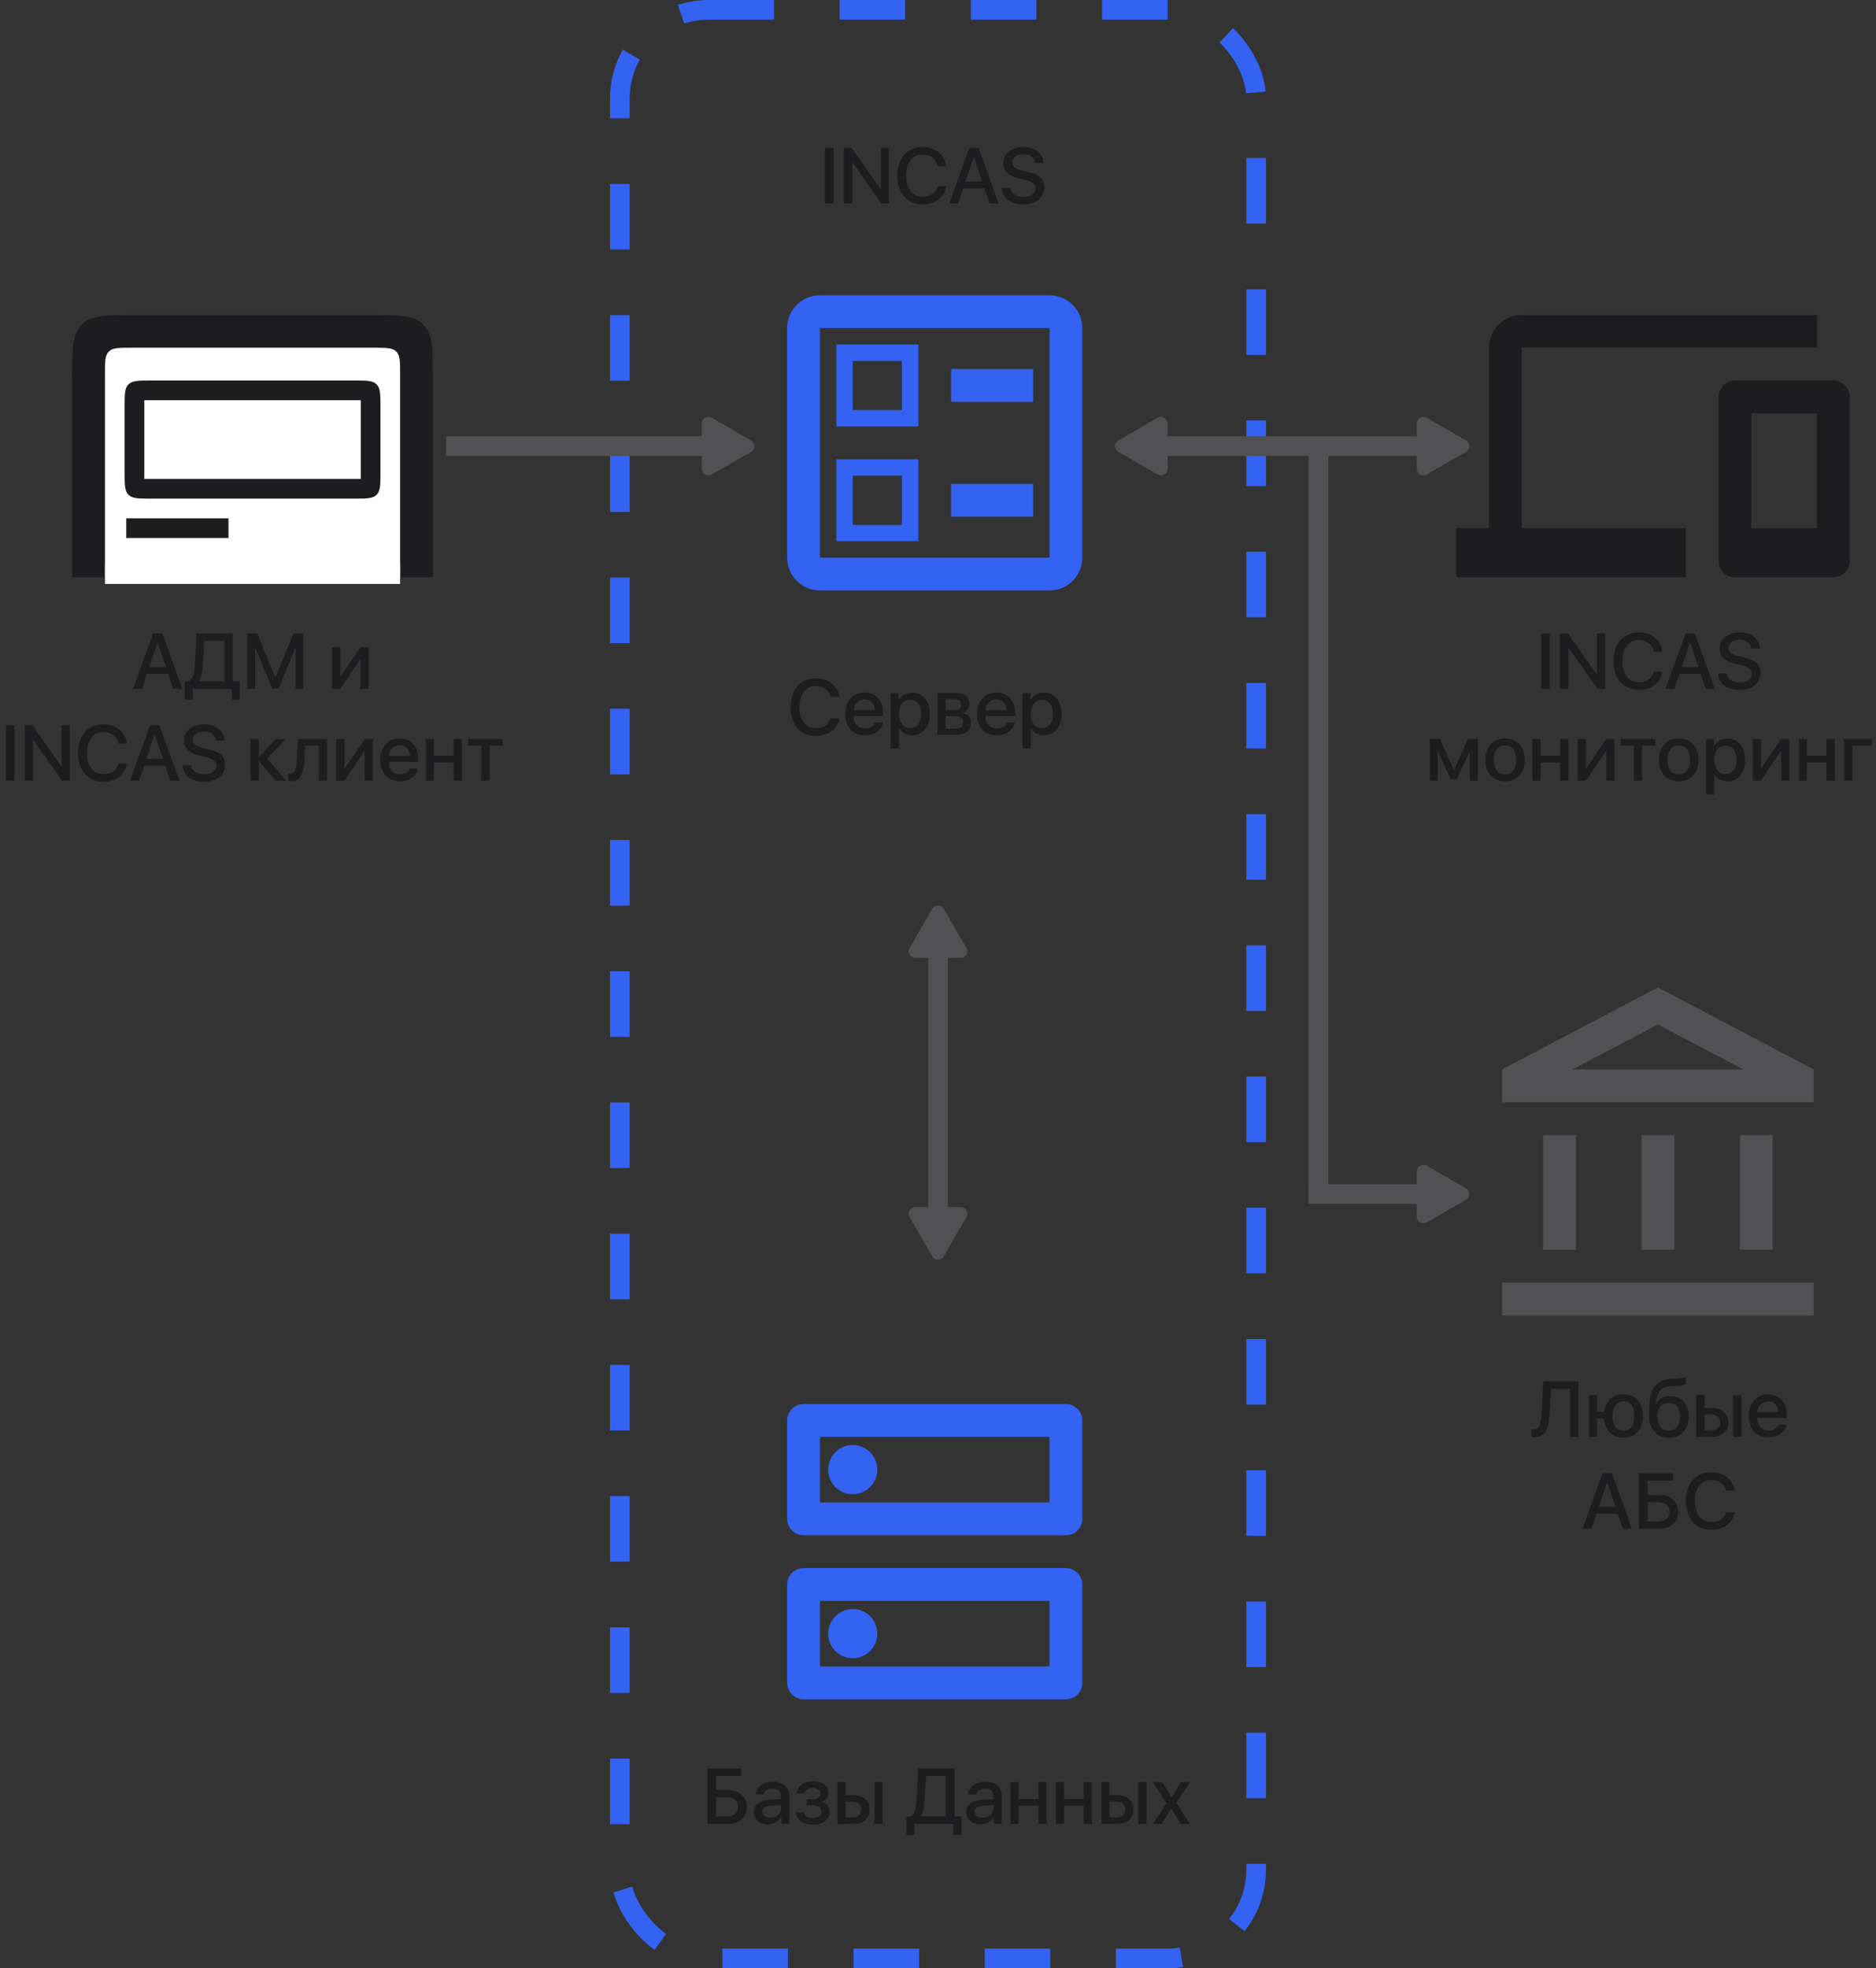 <svg width="286" height="300" viewBox="0 0 286 300" fill="none" xmlns="http://www.w3.org/2000/svg">
<rect x="0" y="0" width="286" height="300" fill="#333333" stroke="none"/>
<path d="M240.25 173H235.25V190.5H240.25V173ZM255.25 173H250.25V190.5H255.25V173ZM276.5 195.5H229V200.5H276.5V195.5ZM270.25 173H265.25V190.5H270.25V173ZM252.75 156.15L265.775 163H239.725L252.75 156.15ZM252.75 150.5L229 163V168H276.5V163L252.75 150.5Z" fill="#515154"/>
<path d="M11 58C11 53.286 11 50.929 12.464 49.465C13.929 48 16.286 48 21 48H56C60.714 48 63.071 48 64.535 49.465C66 50.929 66 53.286 66 58V88H11V58Z" fill="#1D1D1F"/>
<path d="M16 57C16 55.114 16 54.172 16.586 53.586C17.172 53 18.114 53 20 53H57C58.886 53 59.828 53 60.414 53.586C61 54.172 61 55.114 61 57V88H16V57Z" fill="white"/>
<line x1="16" y1="87.5" x2="61" y2="87.5" stroke="white" stroke-width="3"/>
<path d="M19 62C19 60.114 19 59.172 19.586 58.586C20.172 58 21.114 58 23 58H54C55.886 58 56.828 58 57.414 58.586C58 59.172 58 60.114 58 62V72C58 73.886 58 74.828 57.414 75.414C56.828 76 55.886 76 54 76H23C21.114 76 20.172 76 19.586 75.414C19 74.828 19 73.886 19 72V62Z" fill="#1D1D1F"/>
<path d="M22 61H55V73H22V61Z" fill="white"/>
<line x1="19.25" y1="80.5" x2="34.833" y2="80.5" stroke="#1D1D1F" stroke-width="3"/>
<rect x="94.5" y="1.5" width="97" height="297" rx="13.5" stroke="#3462F2" stroke-width="3" stroke-miterlimit="1.414" stroke-dasharray="10 10"/>
<path d="M125.773 31V22.545H127.086V31H125.773ZM128.645 31V22.545H129.834L134.217 28.779H134.264V22.545H135.541V31H134.357L129.975 24.771H129.922V31H128.645ZM140.674 31.141C139.486 31.141 138.545 30.748 137.85 29.963C137.15 29.178 136.801 28.113 136.801 26.77C136.801 25.434 137.15 24.371 137.85 23.582C138.549 22.797 139.49 22.404 140.674 22.404C141.635 22.404 142.443 22.674 143.1 23.213C143.764 23.756 144.15 24.467 144.26 25.346H142.959C142.842 24.803 142.576 24.369 142.162 24.045C141.744 23.717 141.248 23.553 140.674 23.553C139.904 23.553 139.291 23.844 138.834 24.426C138.373 25.012 138.143 25.793 138.143 26.77C138.143 27.758 138.371 28.541 138.828 29.119C139.285 29.701 139.902 29.992 140.68 29.992C141.266 29.992 141.76 29.85 142.162 29.564C142.561 29.279 142.826 28.881 142.959 28.369H144.266C144.105 29.244 143.709 29.924 143.076 30.408C142.447 30.896 141.646 31.141 140.674 31.141ZM150.078 28.715H146.855L146.082 31H144.717L147.77 22.545H149.188L152.24 31H150.852L150.078 28.715ZM147.189 27.66H149.744L148.484 23.951H148.449L147.189 27.66ZM154.021 28.645C154.068 29.062 154.277 29.398 154.648 29.652C155.02 29.906 155.484 30.033 156.043 30.033C156.574 30.033 157.014 29.91 157.361 29.664C157.705 29.418 157.877 29.105 157.877 28.727C157.877 28.398 157.754 28.131 157.508 27.924C157.262 27.713 156.865 27.541 156.318 27.408L155.223 27.145C153.707 26.777 152.949 26.018 152.949 24.865C152.949 24.139 153.236 23.547 153.811 23.09C154.381 22.633 155.119 22.404 156.025 22.404C156.916 22.404 157.643 22.633 158.205 23.09C158.768 23.543 159.059 24.135 159.078 24.865H157.801C157.762 24.447 157.58 24.115 157.256 23.869C156.936 23.631 156.52 23.512 156.008 23.512C155.5 23.512 155.086 23.629 154.766 23.863C154.449 24.098 154.291 24.402 154.291 24.777C154.291 25.074 154.41 25.318 154.648 25.51C154.887 25.697 155.279 25.859 155.826 25.996L156.758 26.225C157.625 26.428 158.252 26.715 158.639 27.086C159.021 27.453 159.213 27.947 159.213 28.568C159.213 29.357 158.92 29.984 158.334 30.449C157.748 30.91 156.953 31.141 155.949 31.141C155.008 31.141 154.246 30.916 153.664 30.467C153.078 30.014 152.766 29.406 152.727 28.645H154.021Z" fill="#1D1D1F"/>
<path d="M124.406 112.158C123.215 112.158 122.271 111.764 121.576 110.975C120.877 110.186 120.527 109.117 120.527 107.77C120.527 106.434 120.879 105.369 121.582 104.576C122.281 103.783 123.223 103.387 124.406 103.387C125.336 103.387 126.129 103.645 126.785 104.16C127.438 104.68 127.834 105.361 127.975 106.205H126.656C126.52 105.705 126.248 105.305 125.842 105.004C125.432 104.703 124.953 104.553 124.406 104.553C123.637 104.553 123.023 104.844 122.566 105.426C122.105 106.012 121.875 106.793 121.875 107.77C121.875 108.758 122.104 109.541 122.561 110.119C123.018 110.701 123.635 110.992 124.412 110.992C124.975 110.992 125.453 110.861 125.848 110.6C126.238 110.338 126.508 109.971 126.656 109.498H127.975C127.791 110.338 127.389 110.99 126.768 111.455C126.143 111.924 125.355 112.158 124.406 112.158ZM131.801 106.592C131.344 106.592 130.965 106.744 130.664 107.049C130.359 107.354 130.189 107.75 130.154 108.238H133.383C133.367 107.742 133.215 107.344 132.926 107.043C132.637 106.742 132.262 106.592 131.801 106.592ZM134.59 110.137C134.5 110.707 134.201 111.174 133.693 111.537C133.186 111.896 132.574 112.076 131.859 112.076C130.938 112.076 130.207 111.785 129.668 111.203C129.133 110.625 128.865 109.838 128.865 108.842C128.865 107.846 129.133 107.049 129.668 106.451C130.203 105.854 130.916 105.555 131.807 105.555C132.682 105.555 133.375 105.838 133.887 106.404C134.398 106.967 134.654 107.73 134.654 108.695V109.141H130.148V109.217C130.148 109.768 130.307 110.209 130.623 110.541C130.939 110.877 131.359 111.045 131.883 111.045C132.254 111.045 132.574 110.963 132.844 110.799C133.113 110.635 133.291 110.414 133.377 110.137H134.59ZM139.066 105.572C139.879 105.572 140.529 105.867 141.018 106.457C141.51 107.047 141.756 107.834 141.756 108.818C141.756 109.799 141.512 110.586 141.023 111.18C140.539 111.77 139.896 112.064 139.096 112.064C138.15 112.064 137.479 111.695 137.08 110.957H137.057V114.08H135.785V105.637H137.01V106.691H137.039C137.219 106.348 137.49 106.076 137.854 105.877C138.221 105.674 138.625 105.572 139.066 105.572ZM138.744 110.986C139.26 110.986 139.674 110.789 139.986 110.395C140.299 110 140.455 109.475 140.455 108.818C140.455 108.162 140.299 107.637 139.986 107.242C139.674 106.848 139.26 106.65 138.744 106.65C138.24 106.65 137.832 106.85 137.52 107.248C137.207 107.646 137.049 108.17 137.045 108.818C137.049 109.467 137.207 109.99 137.52 110.389C137.828 110.787 138.236 110.986 138.744 110.986ZM144.146 106.568V108.256H145.418C146.164 108.256 146.537 107.973 146.537 107.406C146.537 106.848 146.209 106.568 145.553 106.568H144.146ZM144.146 109.158V111.062H145.664C146.426 111.062 146.807 110.748 146.807 110.119C146.807 109.479 146.373 109.158 145.506 109.158H144.146ZM142.898 105.637H145.799C146.412 105.637 146.896 105.781 147.252 106.07C147.604 106.359 147.779 106.754 147.779 107.254C147.779 107.586 147.676 107.883 147.469 108.145C147.262 108.41 147.006 108.572 146.701 108.631V108.678C147.107 108.732 147.436 108.895 147.686 109.164C147.936 109.438 148.061 109.771 148.061 110.166C148.061 110.729 147.861 111.174 147.463 111.502C147.061 111.834 146.516 112 145.828 112H142.898V105.637ZM151.887 106.592C151.43 106.592 151.051 106.744 150.75 107.049C150.445 107.354 150.275 107.75 150.24 108.238H153.469C153.453 107.742 153.301 107.344 153.012 107.043C152.723 106.742 152.348 106.592 151.887 106.592ZM154.676 110.137C154.586 110.707 154.287 111.174 153.779 111.537C153.271 111.896 152.66 112.076 151.945 112.076C151.023 112.076 150.293 111.785 149.754 111.203C149.219 110.625 148.951 109.838 148.951 108.842C148.951 107.846 149.219 107.049 149.754 106.451C150.289 105.854 151.002 105.555 151.893 105.555C152.768 105.555 153.461 105.838 153.973 106.404C154.484 106.967 154.74 107.73 154.74 108.695V109.141H150.234V109.217C150.234 109.768 150.393 110.209 150.709 110.541C151.025 110.877 151.445 111.045 151.969 111.045C152.34 111.045 152.66 110.963 152.93 110.799C153.199 110.635 153.377 110.414 153.463 110.137H154.676ZM159.152 105.572C159.965 105.572 160.615 105.867 161.104 106.457C161.596 107.047 161.842 107.834 161.842 108.818C161.842 109.799 161.598 110.586 161.109 111.18C160.625 111.77 159.982 112.064 159.182 112.064C158.236 112.064 157.564 111.695 157.166 110.957H157.143V114.08H155.871V105.637H157.096V106.691H157.125C157.305 106.348 157.576 106.076 157.939 105.877C158.307 105.674 158.711 105.572 159.152 105.572ZM158.83 110.986C159.346 110.986 159.76 110.789 160.072 110.395C160.385 110 160.541 109.475 160.541 108.818C160.541 108.162 160.385 107.637 160.072 107.242C159.76 106.848 159.346 106.65 158.83 106.65C158.326 106.65 157.918 106.85 157.605 107.248C157.293 107.646 157.135 108.17 157.131 108.818C157.135 109.467 157.293 109.99 157.605 110.389C157.914 110.787 158.322 110.986 158.83 110.986Z" fill="#1D1D1F"/>
<path d="M113.855 275.416C113.855 276.182 113.598 276.805 113.082 277.285C112.562 277.762 111.893 278 111.072 278H107.855V269.545H113.035V270.676H109.168V272.844H111.043C111.871 272.844 112.547 273.082 113.07 273.559C113.594 274.035 113.855 274.654 113.855 275.416ZM110.738 276.887C111.305 276.887 111.742 276.76 112.051 276.506C112.359 276.252 112.514 275.889 112.514 275.416C112.514 274.943 112.357 274.578 112.045 274.32C111.736 274.066 111.299 273.939 110.732 273.939H109.168V276.887H110.738ZM117.412 277.051C117.885 277.051 118.279 276.916 118.596 276.646C118.912 276.373 119.07 276.027 119.07 275.609V275.111L117.523 275.217C116.645 275.271 116.205 275.584 116.205 276.154C116.205 276.428 116.314 276.645 116.533 276.805C116.752 276.969 117.045 277.051 117.412 277.051ZM117.072 278.064C116.436 278.064 115.918 277.893 115.52 277.549C115.121 277.201 114.922 276.744 114.922 276.178C114.922 275.623 115.131 275.188 115.549 274.871C115.963 274.555 116.564 274.371 117.354 274.32L119.07 274.221V273.729C119.07 273.365 118.953 273.086 118.719 272.891C118.488 272.699 118.16 272.604 117.734 272.604C117.391 272.604 117.1 272.686 116.861 272.85C116.627 273.014 116.482 273.234 116.428 273.512H115.238C115.258 272.949 115.506 272.482 115.982 272.111C116.459 271.74 117.055 271.555 117.77 271.555C118.547 271.555 119.166 271.744 119.627 272.123C120.092 272.502 120.324 273.006 120.324 273.635V278H119.111V276.939H119.082C118.906 277.283 118.637 277.557 118.273 277.76C117.91 277.963 117.51 278.064 117.072 278.064ZM123.922 278.117C123.18 278.117 122.574 277.949 122.105 277.613C121.629 277.273 121.361 276.814 121.303 276.236H122.557C122.689 276.811 123.145 277.098 123.922 277.098C124.34 277.098 124.666 277.008 124.9 276.828C125.131 276.652 125.246 276.418 125.246 276.125C125.246 275.496 124.805 275.182 123.922 275.182H122.99V274.238H123.904C124.666 274.238 125.047 273.951 125.047 273.377C125.047 273.119 124.955 272.916 124.771 272.768C124.576 272.607 124.297 272.527 123.934 272.527C123.578 272.527 123.287 272.6 123.061 272.744C122.834 272.889 122.699 273.088 122.656 273.342H121.438C121.504 272.779 121.758 272.334 122.199 272.006C122.648 271.678 123.225 271.514 123.928 271.514C124.678 271.514 125.262 271.674 125.68 271.994C126.082 272.307 126.283 272.73 126.283 273.266C126.283 273.59 126.189 273.877 126.002 274.127C125.814 274.381 125.564 274.545 125.252 274.619V274.666C126.084 274.861 126.5 275.344 126.5 276.113C126.5 276.719 126.266 277.203 125.797 277.566C125.328 277.934 124.703 278.117 123.922 278.117ZM133.303 271.637H134.562V278H133.303V271.637ZM128.932 274.607V276.998H130.045C130.428 276.998 130.734 276.889 130.965 276.67C131.191 276.451 131.305 276.162 131.305 275.803C131.305 275.439 131.189 275.148 130.959 274.93C130.732 274.715 130.428 274.607 130.045 274.607H128.932ZM127.672 271.637H128.932V273.611H130.145C130.883 273.611 131.471 273.809 131.908 274.203C132.346 274.598 132.564 275.131 132.564 275.803C132.564 276.475 132.346 277.01 131.908 277.408C131.471 277.803 130.883 278 130.145 278H127.672V271.637ZM140.914 274.73C140.852 275.738 140.658 276.434 140.334 276.816V276.863H144.201V270.676H141.172L140.914 274.73ZM139.408 279.67H138.201V276.863H138.816C139.336 276.562 139.629 275.832 139.695 274.672L140.006 269.545H145.514V276.863H146.568V279.67H145.367V278H139.408V279.67ZM149.803 277.051C150.275 277.051 150.67 276.916 150.986 276.646C151.303 276.373 151.461 276.027 151.461 275.609V275.111L149.914 275.217C149.035 275.271 148.596 275.584 148.596 276.154C148.596 276.428 148.705 276.645 148.924 276.805C149.143 276.969 149.436 277.051 149.803 277.051ZM149.463 278.064C148.826 278.064 148.309 277.893 147.91 277.549C147.512 277.201 147.312 276.744 147.312 276.178C147.312 275.623 147.521 275.188 147.939 274.871C148.354 274.555 148.955 274.371 149.744 274.32L151.461 274.221V273.729C151.461 273.365 151.344 273.086 151.109 272.891C150.879 272.699 150.551 272.604 150.125 272.604C149.781 272.604 149.49 272.686 149.252 272.85C149.018 273.014 148.873 273.234 148.818 273.512H147.629C147.648 272.949 147.896 272.482 148.373 272.111C148.85 271.74 149.445 271.555 150.16 271.555C150.938 271.555 151.557 271.744 152.018 272.123C152.482 272.502 152.715 273.006 152.715 273.635V278H151.502V276.939H151.473C151.297 277.283 151.027 277.557 150.664 277.76C150.301 277.963 149.9 278.064 149.463 278.064ZM158.293 275.211H155.311V278H154.051V271.637H155.311V274.203H158.293V271.637H159.553V278H158.293V275.211ZM165.219 275.211H162.236V278H160.977V271.637H162.236V274.203H165.219V271.637H166.479V278H165.219V275.211ZM173.533 271.637H174.793V278H173.533V271.637ZM169.162 274.607V276.998H170.275C170.658 276.998 170.965 276.889 171.195 276.67C171.422 276.451 171.535 276.162 171.535 275.803C171.535 275.439 171.42 275.148 171.189 274.93C170.963 274.715 170.658 274.607 170.275 274.607H169.162ZM167.902 271.637H169.162V273.611H170.375C171.113 273.611 171.701 273.809 172.139 274.203C172.576 274.598 172.795 275.131 172.795 275.803C172.795 276.475 172.576 277.01 172.139 277.408C171.701 277.803 171.113 278 170.375 278H167.902V271.637ZM178.549 275.639L177.119 278H175.742L177.857 274.824L175.766 271.637H177.189L178.602 273.951H178.631L180.031 271.637H181.426L179.328 274.777L181.402 278H180.002L178.578 275.639H178.549Z" fill="#1D1D1F"/>
<path d="M239.324 219V211.676H236.465L236.213 215.771C236.146 216.9 235.936 217.727 235.58 218.25C235.217 218.789 234.668 219.059 233.934 219.059C233.742 219.059 233.578 219.037 233.441 218.994V217.834C233.551 217.861 233.666 217.875 233.787 217.875C234.178 217.875 234.467 217.701 234.654 217.354C234.838 217.018 234.951 216.469 234.994 215.707L235.275 210.545H240.637V219H239.324ZM247.492 219.123C246.641 219.123 245.955 218.865 245.436 218.35C244.912 217.834 244.617 217.121 244.551 216.211H243.473V219H242.213V212.637H243.473V215.203H244.568C244.674 214.359 244.982 213.699 245.494 213.223C246.01 212.75 246.676 212.514 247.492 212.514C248.41 212.514 249.133 212.807 249.66 213.393C250.188 213.982 250.451 214.791 250.451 215.818C250.451 216.85 250.188 217.658 249.66 218.244C249.133 218.83 248.41 219.123 247.492 219.123ZM247.492 218.051C248.023 218.051 248.434 217.855 248.723 217.465C249.012 217.078 249.156 216.529 249.156 215.818C249.156 215.107 249.012 214.557 248.723 214.166C248.434 213.775 248.023 213.58 247.492 213.58C246.961 213.58 246.551 213.775 246.262 214.166C245.969 214.557 245.822 215.107 245.822 215.818C245.822 216.529 245.967 217.078 246.256 217.465C246.549 217.855 246.961 218.051 247.492 218.051ZM254.424 219.123C253.428 219.123 252.67 218.799 252.15 218.15C251.631 217.502 251.371 216.549 251.371 215.291C251.371 213.51 251.641 212.221 252.18 211.424C252.719 210.635 253.598 210.217 254.816 210.17L255.367 210.152C256.137 210.117 256.691 210.012 257.031 209.836V210.891C256.809 211.09 256.277 211.205 255.438 211.236L254.893 211.254C254.061 211.281 253.463 211.506 253.1 211.928C252.764 212.318 252.531 212.994 252.402 213.955H252.449C252.871 213.182 253.598 212.795 254.629 212.795C255.488 212.795 256.174 213.074 256.686 213.633C257.193 214.188 257.447 214.938 257.447 215.883C257.447 216.883 257.178 217.674 256.639 218.256C256.096 218.834 255.357 219.123 254.424 219.123ZM254.412 218.051C254.963 218.051 255.391 217.863 255.695 217.488C256 217.113 256.152 216.582 256.152 215.895C256.152 215.242 256 214.736 255.695 214.377C255.391 214.018 254.963 213.838 254.412 213.838C253.861 213.838 253.434 214.018 253.129 214.377C252.824 214.736 252.672 215.242 252.672 215.895C252.672 216.582 252.824 217.113 253.129 217.488C253.43 217.863 253.857 218.051 254.412 218.051ZM264.227 212.637H265.486V219H264.227V212.637ZM259.855 215.607V217.998H260.969C261.352 217.998 261.658 217.889 261.889 217.67C262.115 217.451 262.229 217.162 262.229 216.803C262.229 216.439 262.113 216.148 261.883 215.93C261.656 215.715 261.352 215.607 260.969 215.607H259.855ZM258.596 212.637H259.855V214.611H261.068C261.807 214.611 262.395 214.809 262.832 215.203C263.27 215.598 263.488 216.131 263.488 216.803C263.488 217.475 263.27 218.01 262.832 218.408C262.395 218.803 261.807 219 261.068 219H258.596V212.637ZM269.553 213.592C269.096 213.592 268.717 213.744 268.416 214.049C268.111 214.354 267.941 214.75 267.906 215.238H271.135C271.119 214.742 270.967 214.344 270.678 214.043C270.389 213.742 270.014 213.592 269.553 213.592ZM272.342 217.137C272.252 217.707 271.953 218.174 271.445 218.537C270.938 218.896 270.326 219.076 269.611 219.076C268.689 219.076 267.959 218.785 267.42 218.203C266.885 217.625 266.617 216.838 266.617 215.842C266.617 214.846 266.885 214.049 267.42 213.451C267.955 212.854 268.668 212.555 269.559 212.555C270.434 212.555 271.127 212.838 271.639 213.404C272.15 213.967 272.406 214.73 272.406 215.695V216.141H267.9V216.217C267.9 216.768 268.059 217.209 268.375 217.541C268.691 217.877 269.111 218.045 269.635 218.045C270.006 218.045 270.326 217.963 270.596 217.799C270.865 217.635 271.043 217.414 271.129 217.137H272.342ZM246.619 230.715H243.396L242.623 233H241.258L244.311 224.545H245.729L248.781 233H247.393L246.619 230.715ZM243.73 229.66H246.285L245.025 225.951H244.99L243.73 229.66ZM255.854 230.416C255.854 231.182 255.596 231.805 255.08 232.285C254.561 232.762 253.891 233 253.07 233H249.854V224.545H255.033V225.676H251.166V227.844H253.041C253.869 227.844 254.545 228.082 255.068 228.559C255.592 229.035 255.854 229.654 255.854 230.416ZM252.736 231.887C253.303 231.887 253.74 231.76 254.049 231.506C254.357 231.252 254.512 230.889 254.512 230.416C254.512 229.943 254.355 229.578 254.043 229.32C253.734 229.066 253.297 228.939 252.73 228.939H251.166V231.887H252.736ZM260.904 233.158C259.713 233.158 258.77 232.764 258.074 231.975C257.375 231.186 257.025 230.117 257.025 228.77C257.025 227.434 257.377 226.369 258.08 225.576C258.779 224.783 259.721 224.387 260.904 224.387C261.834 224.387 262.627 224.645 263.283 225.16C263.936 225.68 264.332 226.361 264.473 227.205H263.154C263.018 226.705 262.746 226.305 262.34 226.004C261.93 225.703 261.451 225.553 260.904 225.553C260.135 225.553 259.521 225.844 259.064 226.426C258.604 227.012 258.373 227.793 258.373 228.77C258.373 229.758 258.602 230.541 259.059 231.119C259.516 231.701 260.133 231.992 260.91 231.992C261.473 231.992 261.951 231.861 262.346 231.6C262.736 231.338 263.006 230.971 263.154 230.498H264.473C264.289 231.338 263.887 231.99 263.266 232.455C262.641 232.924 261.854 233.158 260.904 233.158Z" fill="#1D1D1F"/>
<path d="M145 56.25H157.5V61.25H145V56.25ZM145 73.75H157.5V78.75H145V73.75ZM160 45H125C122.25 45 120 47.25 120 50V85C120 87.75 122.25 90 125 90H160C162.75 90 165 87.75 165 85V50C165 47.25 162.75 45 160 45ZM160 85H125V50H160V85ZM140 52.5H127.5V65H140V52.5ZM137.5 62.5H130V55H137.5V62.5ZM140 70H127.5V82.5H140V70ZM137.5 80H130V72.5H137.5V80Z" fill="#3462F2"/>
<path d="M160 244V254H125V244H160ZM162.5 239H122.5C121.125 239 120 240.125 120 241.5V256.5C120 257.875 121.125 259 122.5 259H162.5C163.875 259 165 257.875 165 256.5V241.5C165 240.125 163.875 239 162.5 239ZM130 252.75C127.95 252.75 126.25 251.075 126.25 249C126.25 246.925 127.95 245.25 130 245.25C132.05 245.25 133.75 246.925 133.75 249C133.75 251.075 132.075 252.75 130 252.75ZM160 219V229H125V219H160ZM162.5 214H122.5C121.125 214 120 215.125 120 216.5V231.5C120 232.875 121.125 234 122.5 234H162.5C163.875 234 165 232.875 165 231.5V216.5C165 215.125 163.875 214 162.5 214ZM130 227.75C127.95 227.75 126.25 226.075 126.25 224C126.25 221.925 127.95 220.25 130 220.25C132.05 220.25 133.75 221.95 133.75 224C133.75 226.05 132.075 227.75 130 227.75Z" fill="#3462F2"/>
<path d="M232 53H277V48H232C229.25 48 227 50.25 227 53V80.5H222V88H257V80.5H232V53ZM279.5 58H264.5C263.125 58 262 59.125 262 60.5V85.5C262 86.875 263.125 88 264.5 88H279.5C280.875 88 282 86.875 282 85.5V60.5C282 59.125 280.875 58 279.5 58ZM277 80.5H267V63H277V80.5Z" fill="#1D1D1F"/>
<path d="M234.965 105V96.545H236.277V105H234.965ZM237.836 105V96.545H239.025L243.408 102.779H243.455V96.545H244.732V105H243.549L239.166 98.772H239.113V105H237.836ZM249.865 105.141C248.678 105.141 247.736 104.748 247.041 103.963C246.342 103.178 245.992 102.113 245.992 100.77C245.992 99.434 246.342 98.371 247.041 97.582C247.74 96.797 248.682 96.404 249.865 96.404C250.826 96.404 251.635 96.674 252.291 97.213C252.955 97.756 253.342 98.467 253.451 99.346H252.15C252.033 98.803 251.768 98.369 251.354 98.045C250.936 97.717 250.439 97.553 249.865 97.553C249.096 97.553 248.482 97.844 248.025 98.426C247.564 99.012 247.334 99.793 247.334 100.77C247.334 101.758 247.562 102.541 248.02 103.119C248.477 103.701 249.094 103.992 249.871 103.992C250.457 103.992 250.951 103.85 251.354 103.564C251.752 103.279 252.018 102.881 252.15 102.369H253.457C253.297 103.244 252.9 103.924 252.268 104.408C251.639 104.896 250.838 105.141 249.865 105.141ZM259.27 102.715H256.047L255.273 105H253.908L256.961 96.545H258.379L261.432 105H260.043L259.27 102.715ZM256.381 101.66H258.936L257.676 97.951H257.641L256.381 101.66ZM263.213 102.645C263.26 103.062 263.469 103.398 263.84 103.652C264.211 103.906 264.676 104.033 265.234 104.033C265.766 104.033 266.205 103.91 266.553 103.664C266.896 103.418 267.068 103.105 267.068 102.727C267.068 102.398 266.945 102.131 266.699 101.924C266.453 101.713 266.057 101.541 265.51 101.408L264.414 101.145C262.898 100.777 262.141 100.018 262.141 98.865C262.141 98.139 262.428 97.547 263.002 97.09C263.572 96.633 264.311 96.404 265.217 96.404C266.107 96.404 266.834 96.633 267.396 97.09C267.959 97.543 268.25 98.135 268.27 98.865H266.992C266.953 98.447 266.771 98.115 266.447 97.869C266.127 97.631 265.711 97.512 265.199 97.512C264.691 97.512 264.277 97.629 263.957 97.863C263.641 98.098 263.482 98.402 263.482 98.777C263.482 99.074 263.602 99.318 263.84 99.51C264.078 99.697 264.471 99.859 265.018 99.996L265.949 100.225C266.816 100.428 267.443 100.715 267.83 101.086C268.213 101.453 268.404 101.947 268.404 102.568C268.404 103.357 268.111 103.984 267.525 104.449C266.939 104.91 266.145 105.141 265.141 105.141C264.199 105.141 263.438 104.916 262.855 104.467C262.27 104.014 261.957 103.406 261.918 102.645H263.213ZM217.967 119V112.637H219.549L221.629 117.348H221.676L223.768 112.637H225.303V119H224.078V114.564H224.031L222.098 118.76H221.166L219.238 114.564H219.191V119H217.967ZM229.445 119.076C228.523 119.076 227.791 118.783 227.248 118.197C226.705 117.611 226.434 116.818 226.434 115.818C226.434 114.822 226.707 114.029 227.254 113.439C227.797 112.85 228.527 112.555 229.445 112.555C230.363 112.555 231.094 112.848 231.637 113.434C232.18 114.023 232.451 114.818 232.451 115.818C232.451 116.818 232.18 117.611 231.637 118.197C231.098 118.783 230.367 119.076 229.445 119.076ZM229.445 118.021C229.984 118.021 230.406 117.828 230.711 117.441C231.012 117.055 231.162 116.514 231.162 115.818C231.162 115.123 231.012 114.582 230.711 114.195C230.406 113.805 229.984 113.609 229.445 113.609C228.906 113.609 228.484 113.805 228.18 114.195C227.875 114.586 227.723 115.127 227.723 115.818C227.723 116.51 227.875 117.051 228.18 117.441C228.484 117.828 228.906 118.021 229.445 118.021ZM237.842 116.211H234.859V119H233.6V112.637H234.859V115.203H237.842V112.637H239.102V119H237.842V116.211ZM240.525 119V112.637H241.773V117.137H241.82L244.861 112.637H246.109V119H244.861V114.482H244.814L241.773 119H240.525ZM252.344 113.645H250.334V119H249.08V113.645H247.07V112.637H252.344V113.645ZM255.93 119.076C255.008 119.076 254.275 118.783 253.732 118.197C253.189 117.611 252.918 116.818 252.918 115.818C252.918 114.822 253.191 114.029 253.738 113.439C254.281 112.85 255.012 112.555 255.93 112.555C256.848 112.555 257.578 112.848 258.121 113.434C258.664 114.023 258.936 114.818 258.936 115.818C258.936 116.818 258.664 117.611 258.121 118.197C257.582 118.783 256.852 119.076 255.93 119.076ZM255.93 118.021C256.469 118.021 256.891 117.828 257.195 117.441C257.496 117.055 257.646 116.514 257.646 115.818C257.646 115.123 257.496 114.582 257.195 114.195C256.891 113.805 256.469 113.609 255.93 113.609C255.391 113.609 254.969 113.805 254.664 114.195C254.359 114.586 254.207 115.127 254.207 115.818C254.207 116.51 254.359 117.051 254.664 117.441C254.969 117.828 255.391 118.021 255.93 118.021ZM263.365 112.572C264.178 112.572 264.828 112.867 265.316 113.457C265.809 114.047 266.055 114.834 266.055 115.818C266.055 116.799 265.811 117.586 265.322 118.18C264.838 118.77 264.195 119.064 263.395 119.064C262.449 119.064 261.777 118.695 261.379 117.957H261.355V121.08H260.084V112.637H261.309V113.691H261.338C261.518 113.348 261.789 113.076 262.152 112.877C262.52 112.674 262.924 112.572 263.365 112.572ZM263.043 117.986C263.559 117.986 263.973 117.789 264.285 117.395C264.598 117 264.754 116.475 264.754 115.818C264.754 115.162 264.598 114.637 264.285 114.242C263.973 113.848 263.559 113.65 263.043 113.65C262.539 113.65 262.131 113.85 261.818 114.248C261.506 114.646 261.348 115.17 261.344 115.818C261.348 116.467 261.506 116.99 261.818 117.389C262.127 117.787 262.535 117.986 263.043 117.986ZM267.197 119V112.637H268.445V117.137H268.492L271.533 112.637H272.781V119H271.533V114.482H271.486L268.445 119H267.197ZM278.447 116.211H275.465V119H274.205V112.637H275.465V115.203H278.447V112.637H279.707V119H278.447V116.211ZM282.391 113.645V119H281.131V112.637H285.332V113.645H282.391Z" fill="#1D1D1F"/>
<path d="M25.645 102.715H22.422L21.648 105H20.283L23.336 96.545H24.754L27.807 105H26.418L25.645 102.715ZM22.756 101.66H25.311L24.051 97.951H24.016L22.756 101.66ZM30.895 101.73C30.832 102.738 30.639 103.434 30.314 103.816V103.863H34.182V97.676H31.152L30.895 101.73ZM29.389 106.67H28.182V103.863H28.797C29.316 103.562 29.609 102.832 29.676 101.672L29.986 96.545H35.494V103.863H36.549V106.67H35.348V105H29.389V106.67ZM46.258 105H45.057V98.777H45.016L42.467 104.936H41.494L38.94 98.777H38.898V105H37.703V96.545H39.221L41.957 103.219H42.004L44.734 96.545H46.258V105ZM50.617 105V98.637H51.865V103.137H51.912L54.953 98.637H56.201V105H54.953V100.482H54.906L51.865 105H50.617ZM0.883 119V110.545H2.195V119H0.883ZM3.754 119V110.545H4.943L9.326 116.779H9.373V110.545H10.65V119H9.467L5.084 112.771H5.031V119H3.754ZM15.783 119.141C14.596 119.141 13.654 118.748 12.959 117.963C12.26 117.178 11.91 116.113 11.91 114.77C11.91 113.434 12.26 112.371 12.959 111.582C13.658 110.797 14.6 110.404 15.783 110.404C16.744 110.404 17.553 110.674 18.209 111.213C18.873 111.756 19.26 112.467 19.369 113.346H18.068C17.951 112.803 17.686 112.369 17.271 112.045C16.854 111.717 16.357 111.553 15.783 111.553C15.014 111.553 14.4 111.844 13.943 112.426C13.482 113.012 13.252 113.793 13.252 114.77C13.252 115.758 13.48 116.541 13.938 117.119C14.395 117.701 15.012 117.992 15.789 117.992C16.375 117.992 16.869 117.85 17.271 117.564C17.67 117.279 17.936 116.881 18.068 116.369H19.375C19.215 117.244 18.818 117.924 18.186 118.408C17.557 118.896 16.756 119.141 15.783 119.141ZM25.188 116.715H21.965L21.191 119H19.826L22.879 110.545H24.297L27.35 119H25.961L25.188 116.715ZM22.299 115.66H24.854L23.594 111.951H23.559L22.299 115.66ZM29.131 116.645C29.178 117.062 29.387 117.398 29.758 117.652C30.129 117.906 30.594 118.033 31.152 118.033C31.684 118.033 32.123 117.91 32.471 117.664C32.815 117.418 32.986 117.105 32.986 116.727C32.986 116.398 32.863 116.131 32.617 115.924C32.371 115.713 31.975 115.541 31.428 115.408L30.332 115.145C28.816 114.777 28.059 114.018 28.059 112.865C28.059 112.139 28.346 111.547 28.92 111.09C29.49 110.633 30.229 110.404 31.135 110.404C32.025 110.404 32.752 110.633 33.315 111.09C33.877 111.543 34.168 112.135 34.188 112.865H32.91C32.871 112.447 32.69 112.115 32.365 111.869C32.045 111.631 31.629 111.512 31.117 111.512C30.609 111.512 30.195 111.629 29.875 111.863C29.559 112.098 29.4 112.402 29.4 112.777C29.4 113.074 29.52 113.318 29.758 113.51C29.996 113.697 30.389 113.859 30.936 113.996L31.867 114.225C32.734 114.428 33.361 114.715 33.748 115.086C34.131 115.453 34.322 115.947 34.322 116.568C34.322 117.357 34.029 117.984 33.443 118.449C32.857 118.91 32.062 119.141 31.059 119.141C30.117 119.141 29.355 118.916 28.773 118.467C28.188 118.014 27.875 117.406 27.836 116.645H29.131ZM43.656 119H42.068L39.502 116.041H39.455V119H38.195V112.637H39.455V115.373H39.502L42.039 112.637H43.551L40.715 115.631L43.656 119ZM46.375 116.117C46.309 117.09 46.139 117.805 45.865 118.262C45.549 118.793 45.059 119.059 44.395 119.059C44.219 119.059 44.074 119.037 43.961 118.994V117.875C44.066 117.906 44.178 117.922 44.295 117.922C44.592 117.922 44.815 117.752 44.963 117.412C45.092 117.119 45.176 116.67 45.215 116.064L45.443 112.637H49.838V119H48.578V113.645H46.557L46.375 116.117ZM51.262 119V112.637H52.51V117.137H52.557L55.598 112.637H56.846V119H55.598V114.482H55.551L52.51 119H51.262ZM60.918 113.592C60.461 113.592 60.082 113.744 59.781 114.049C59.477 114.354 59.307 114.75 59.272 115.238H62.5C62.484 114.742 62.332 114.344 62.043 114.043C61.754 113.742 61.379 113.592 60.918 113.592ZM63.707 117.137C63.617 117.707 63.318 118.174 62.81 118.537C62.303 118.896 61.691 119.076 60.977 119.076C60.055 119.076 59.324 118.785 58.785 118.203C58.25 117.625 57.982 116.838 57.982 115.842C57.982 114.846 58.25 114.049 58.785 113.451C59.32 112.854 60.033 112.555 60.924 112.555C61.799 112.555 62.492 112.838 63.004 113.404C63.516 113.967 63.772 114.73 63.772 115.695V116.141H59.266V116.217C59.266 116.768 59.424 117.209 59.74 117.541C60.057 117.877 60.477 118.045 61 118.045C61.371 118.045 61.691 117.963 61.961 117.799C62.23 117.635 62.408 117.414 62.494 117.137H63.707ZM69.144 116.211H66.162V119H64.902V112.637H66.162V115.203H69.144V112.637H70.404V119H69.144V116.211ZM76.639 113.645H74.629V119H73.375V113.645H71.365V112.637H76.639V113.645Z" fill="#1D1D1F"/>
<path d="M68 68H108" stroke="#515154" stroke-width="3"/>
<path d="M114.5 67.134C115.167 67.519 115.167 68.481 114.5 68.866L108.5 72.33C107.833 72.715 107 72.234 107 71.464V64.536C107 63.766 107.833 63.285 108.5 63.67L114.5 67.134Z" fill="#515154"/>
<path d="M177 68H217" stroke="#515154" stroke-width="3"/>
<path d="M201 68L201 183" stroke="#515154" stroke-width="3"/>
<path d="M223.5 67.134C224.167 67.519 224.167 68.481 223.5 68.866L217.5 72.33C216.833 72.715 216 72.234 216 71.464V64.536C216 63.766 216.833 63.285 217.5 63.67L223.5 67.134Z" fill="#515154"/>
<path d="M170.5 68.866C169.833 68.481 169.833 67.519 170.5 67.134L176.5 63.67C177.167 63.285 178 63.766 178 64.536V71.464C178 72.234 177.167 72.715 176.5 72.33L170.5 68.866Z" fill="#515154"/>
<path d="M143 145V185" stroke="#515154" stroke-width="3"/>
<path d="M143.866 191.5C143.481 192.167 142.519 192.167 142.134 191.5L138.67 185.5C138.285 184.833 138.766 184 139.536 184H146.464C147.234 184 147.715 184.833 147.33 185.5L143.866 191.5Z" fill="#515154"/>
<path d="M142.134 138.5C142.519 137.833 143.481 137.833 143.866 138.5L147.33 144.5C147.715 145.167 147.234 146 146.464 146H139.536C138.766 146 138.285 145.167 138.67 144.5L142.134 138.5Z" fill="#515154"/>
<path d="M199.5 182H217" stroke="#515154" stroke-width="3"/>
<path d="M223.5 181.134C224.167 181.519 224.167 182.481 223.5 182.866L217.5 186.33C216.833 186.715 216 186.234 216 185.464V178.536C216 177.766 216.833 177.285 217.5 177.67L223.5 181.134Z" fill="#515154"/>
</svg>
